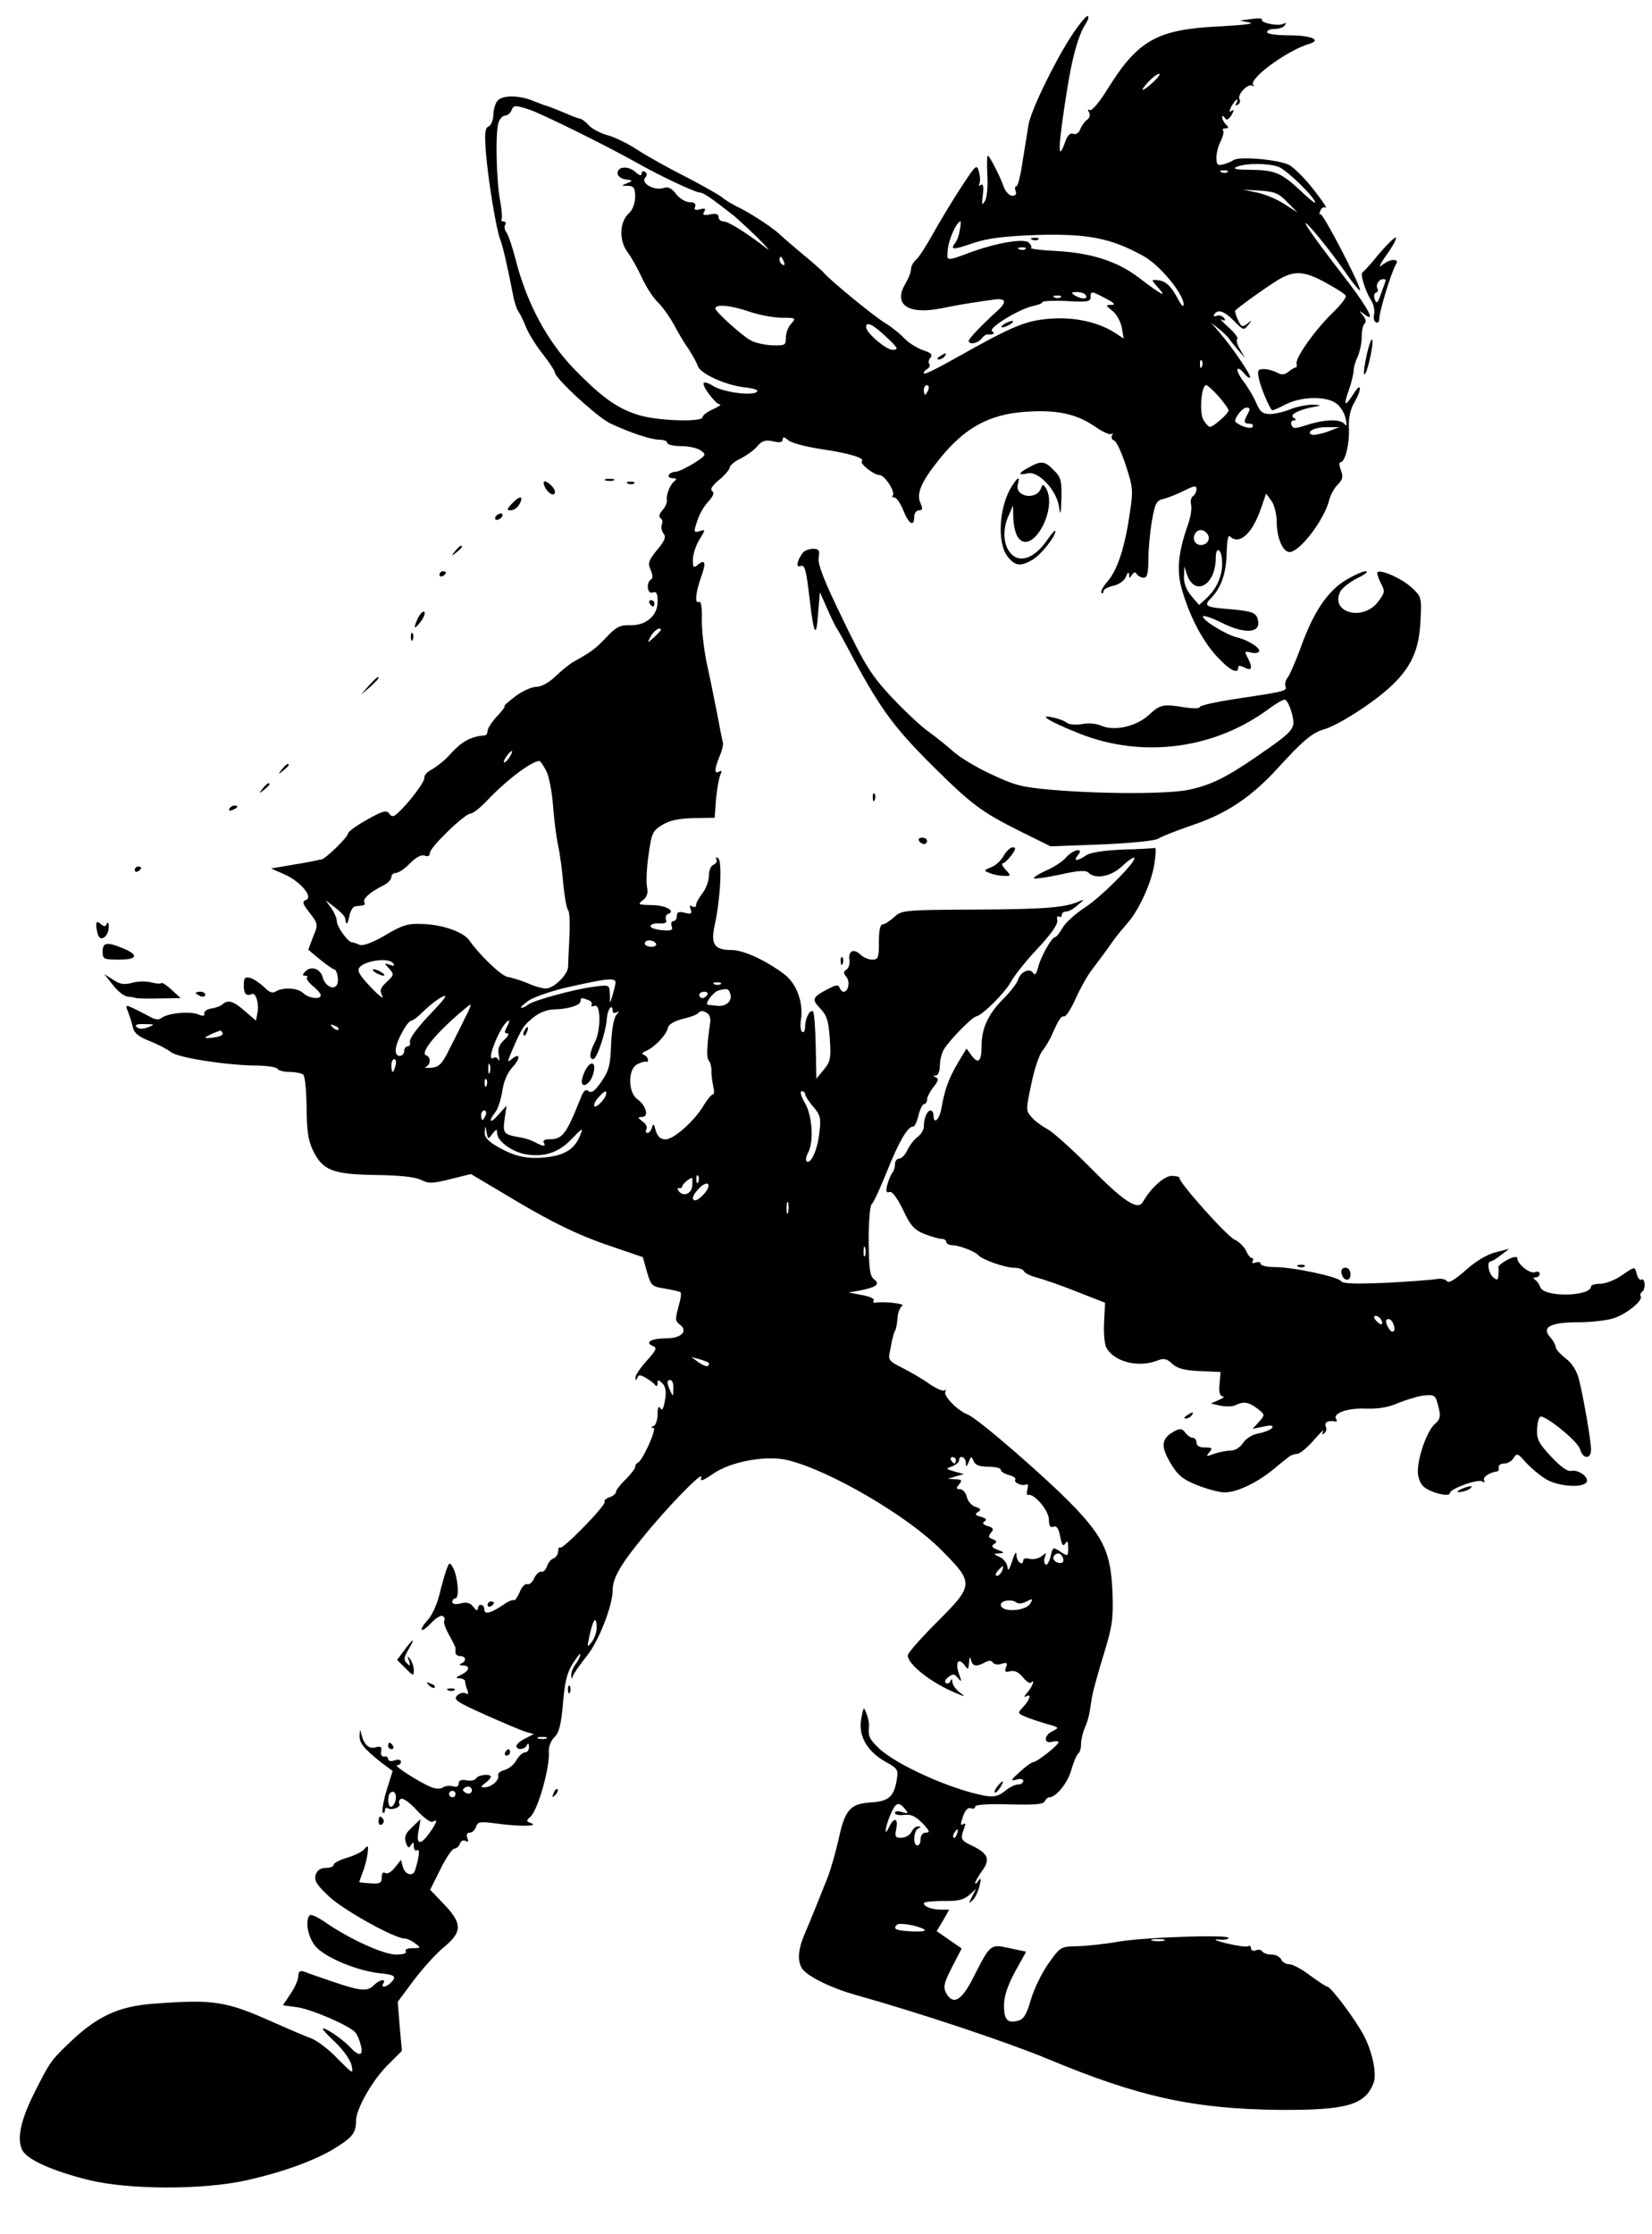 <?xml version="1.0" standalone="no"?>
<!DOCTYPE svg PUBLIC "-//W3C//DTD SVG 20010904//EN"
 "http://www.w3.org/TR/2001/REC-SVG-20010904/DTD/svg10.dtd">
<svg version="1.0" xmlns="http://www.w3.org/2000/svg"
 width="515pt" height="696pt" viewBox="0 0 515 696"
 preserveAspectRatio="xMidYMid meet">

<g transform="translate(0,696) scale(0.1,-0.1)"
fill="#000000" stroke="none">
<path d="M3340 6848 c-54 -83 -127 -234 -134 -278 -3 -19 -11 -70 -18 -112 -6
-43 -15 -78 -19 -78 -5 0 -6 -7 -3 -15 4 -10 0 -15 -10 -15 -9 0 -21 12 -27
28 -11 32 -42 92 -49 97 -3 2 -4 -25 -2 -60 2 -37 -1 -72 -8 -82 -9 -15 -10
-11 -6 20 3 26 1 35 -6 31 -6 -4 -8 -3 -5 3 3 5 3 22 -1 37 -7 26 -9 24 -58
-51 -28 -43 -67 -108 -87 -144 -20 -36 -43 -72 -52 -79 -8 -7 -15 -20 -15 -29
0 -9 -8 -29 -18 -46 -38 -64 9 -96 111 -76 34 7 73 14 87 16 14 2 44 7 68 10
46 8 54 -2 25 -30 -53 -48 -93 -90 -93 -97 0 -13 27 -9 40 7 6 8 15 14 18 13
18 -2 26 3 15 10 -15 9 85 70 129 79 15 3 28 8 28 12 0 3 34 5 75 3 64 -4 75
-2 75 12 0 20 2 20 47 -4 27 -14 32 -20 18 -20 -19 0 -19 -1 2 -18 13 -9 26
-33 30 -52 l6 -35 -24 16 c-53 35 -129 52 -205 46 -77 -6 -114 -21 -299 -125
-49 -28 -92 -49 -94 -46 -3 3 1 9 9 14 8 5 11 12 7 16 -4 4 -2 13 4 20 7 9 1
15 -24 23 -19 7 -45 23 -58 37 -13 14 -39 35 -59 47 -36 22 -163 126 -190 155
-8 10 -40 37 -70 62 -30 25 -59 50 -65 56 -20 20 -81 61 -125 84 -25 12 -52
28 -60 36 -9 7 -58 35 -110 62 -52 26 -120 64 -151 84 -30 20 -73 41 -96 47
-22 6 -48 20 -58 31 -10 11 -22 20 -26 20 -4 0 -28 9 -53 20 -26 11 -48 19
-51 20 -3 0 -21 7 -41 15 -46 19 -98 19 -113 1 -7 -8 -13 -28 -13 -45 -1 -16
-7 -32 -15 -35 -11 -5 -13 -22 -8 -83 7 -86 32 -237 44 -268 8 -19 23 -85 40
-172 4 -23 12 -48 18 -55 5 -7 16 -29 23 -48 8 -19 31 -57 52 -83 21 -27 38
-53 38 -58 0 -17 131 -138 172 -158 62 -29 127 -51 154 -51 13 0 24 -4 24 -10
0 -5 19 -10 43 -10 24 0 52 -6 62 -14 18 -13 16 -15 -23 -40 -23 -14 -48 -26
-56 -26 -8 0 -18 -4 -21 -10 -3 -5 2 -10 12 -10 11 0 14 -3 7 -8 -14 -9 -28
-43 -25 -60 1 -8 -5 -22 -14 -32 -10 -11 -12 -20 -6 -24 6 -4 8 -13 4 -21 -3
-9 0 -21 6 -28 8 -10 3 -23 -21 -51 -26 -32 -29 -41 -20 -61 7 -15 8 -26 2
-30 -17 -10 -12 -48 5 -41 12 4 15 -3 15 -29 0 -44 -37 -75 -87 -73 -30 1 -43
-6 -73 -38 -35 -37 -47 -45 -102 -76 -13 -7 -38 -28 -56 -45 -21 -20 -44 -33
-60 -33 -15 0 -45 -14 -66 -30 -22 -17 -37 -30 -33 -30 3 0 -7 -15 -24 -32
-16 -18 -29 -38 -29 -45 0 -7 -3 -13 -7 -14 -48 -4 -74 -19 -117 -67 -12 -13
-34 -30 -49 -39 -16 -8 -26 -20 -24 -26 2 -7 -19 -38 -46 -71 -43 -49 -52 -56
-62 -43 -10 14 -19 12 -71 -17 -32 -18 -59 -37 -59 -43 0 -11 -74 -83 -84 -81
-3 0 -8 -1 -11 -2 -3 -1 -36 -8 -75 -14 l-70 -12 41 -18 c49 -21 92 -71 68
-80 -13 -5 -11 -12 12 -41 26 -34 26 -36 10 -74 l-15 -40 37 -31 c20 -16 40
-30 43 -30 10 0 17 -37 9 -49 -10 -17 -37 -3 -44 24 -7 27 -37 37 -54 18 -10
-10 -10 -13 -1 -13 7 0 9 -3 6 -6 -3 -4 5 -15 18 -26 14 -11 25 -24 25 -29 0
-14 -37 -10 -54 6 -16 17 -63 20 -86 6 -10 -7 -21 -3 -37 14 -13 12 -32 25
-43 28 -17 4 -20 0 -20 -24 0 -26 8 -34 26 -26 11 5 22 -29 17 -56 l-5 -27
-35 30 c-35 31 -52 36 -69 21 -5 -5 -20 -11 -34 -13 -14 -2 -24 -9 -23 -15 2
-9 -4 -10 -21 -3 -27 10 -94 3 -113 -12 -7 -6 -18 -5 -30 1 -10 6 -33 17 -50
26 -32 15 -33 15 -24 -7 5 -13 12 -34 15 -48 4 -19 18 -30 53 -44 26 -10 56
-26 66 -34 19 -17 171 -41 264 -42 34 0 65 -5 68 -10 3 -6 21 -10 38 -10 18 0
37 -4 42 -8 6 -4 10 -50 11 -102 0 -73 5 -104 20 -135 30 -62 62 -74 195 -76
75 -1 123 -6 141 -15 24 -12 36 -12 92 2 l64 16 148 -88 c107 -63 183 -100
268 -130 l120 -41 13 -46 c12 -43 16 -46 56 -52 23 -4 45 -9 48 -11 4 -2 1
-23 -6 -46 -10 -37 -10 -44 3 -54 29 -21 7 -44 -42 -44 -46 0 -68 -13 -40 -24
13 -5 10 -13 -20 -46 -20 -22 -36 -46 -35 -53 0 -9 2 -9 6 0 3 10 9 10 26 0
12 -7 25 -16 29 -22 5 -6 8 -4 8 5 0 12 2 12 15 0 10 -11 13 -26 8 -53 -4 -26
-9 -34 -14 -25 -6 9 -9 2 -9 -19 0 -17 -6 -34 -12 -36 -10 -4 -10 -6 -1 -6 12
-1 -34 -103 -49 -109 -5 -2 -8 -8 -8 -13 0 -5 -14 -23 -30 -39 -17 -16 -30
-34 -30 -39 0 -5 -9 -13 -20 -16 -11 -4 -18 -10 -15 -14 6 -10 -132 -151 -139
-143 -3 3 -6 -2 -6 -12 0 -9 -7 -19 -15 -22 -8 -3 -17 -14 -20 -25 -4 -10 -11
-18 -18 -16 -6 1 -16 -8 -22 -21 -5 -12 -15 -20 -21 -18 -7 3 -18 -9 -24 -25
-7 -16 -15 -27 -18 -25 -2 3 -17 -3 -31 -13 -40 -27 -61 -33 -61 -16 0 18 -20
20 -20 3 -1 -8 -6 -6 -14 5 -10 13 -21 16 -40 11 -16 -4 -26 -2 -26 5 0 6 5
11 10 11 13 0 7 70 -8 96 -10 17 -11 17 -20 -6 -5 -14 -15 -49 -22 -78 -7 -29
-23 -65 -36 -79 -13 -14 -22 -28 -19 -31 3 -3 16 7 30 22 14 15 30 24 35 21 6
-4 8 -10 5 -15 -3 -5 4 -25 15 -44 11 -20 20 -38 20 -41 0 -3 0 -9 0 -15 0 -5
7 -10 15 -10 18 0 20 -16 3 -23 -8 -3 -6 -6 5 -6 24 -1 21 -16 -5 -29 -18 -8
-19 -11 -5 -11 9 -1 17 -5 17 -10 0 -5 3 -17 7 -27 4 -12 3 -15 -5 -10 -7 4
-19 1 -27 -7 -12 -13 -1 -20 88 -60 56 -25 113 -49 126 -53 l25 -7 -27 -14
c-15 -7 -27 -18 -27 -23 0 -14 27 -12 33 3 3 7 6 5 6 -5 1 -10 -5 -18 -12 -18
-8 0 -19 -11 -27 -24 -7 -14 -24 -27 -37 -31 -13 -3 -23 -11 -20 -18 4 -14
-22 -36 -43 -36 -12 0 -12 2 2 13 10 7 18 16 18 20 0 10 -38 7 -46 -5 -3 -6
-17 -9 -30 -6 -16 3 -24 0 -24 -10 0 -9 -6 -12 -17 -9 -10 3 -24 2 -32 -3 -9
-6 -24 -5 -40 2 -41 18 -116 67 -103 67 7 0 12 5 12 11 0 6 -9 8 -20 4 -11 -4
-20 -2 -20 4 0 6 -6 10 -12 8 -8 -1 -12 6 -10 16 3 14 -1 17 -16 13 -21 -7
-37 7 -45 39 -4 18 -5 18 -6 -2 -1 -24 13 -41 68 -85 l35 -26 -19 -61 c-10
-34 -15 -64 -12 -68 4 -3 7 -1 7 6 0 7 4 10 9 7 13 -8 42 4 36 14 -3 5 -1 12
5 15 6 4 28 -12 49 -35 22 -24 44 -40 50 -36 17 11 13 -3 -10 -35 -28 -40 -43
-37 -34 7 l6 36 -26 -25 c-21 -19 -25 -30 -20 -47 6 -18 9 -20 16 -9 7 11 9
10 9 -4 0 -10 5 -15 10 -12 10 6 7 -21 -6 -62 -6 -21 -31 -15 -38 10 l-6 22
-19 -24 c-10 -13 -23 -21 -30 -17 -7 5 -11 -1 -11 -14 0 -17 -5 -20 -35 -18
-19 1 -35 3 -35 4 0 2 5 15 11 31 6 15 13 42 15 58 3 25 1 27 -9 15 -6 -9 -31
-21 -54 -28 -24 -7 -43 -17 -43 -22 0 -6 -11 -10 -24 -10 -17 0 -27 -7 -32
-22 -5 -18 3 -31 44 -69 46 -42 202 -129 234 -129 7 0 22 -7 32 -15 19 -14 19
-15 -8 -15 -15 0 -25 -4 -21 -10 4 -6 -8 -10 -30 -10 -39 0 -145 48 -220 100
-23 16 -45 26 -49 23 -17 -17 -5 -76 22 -102 33 -33 128 -72 195 -79 49 -5 55
-10 35 -30 -15 -15 -32 -16 -23 -2 10 16 -12 12 -29 -5 -20 -21 -42 -19 -127
10 -41 14 -82 28 -91 32 -13 4 -18 0 -18 -14 0 -11 -11 -36 -24 -55 l-24 -36
44 -6 c45 -6 165 -58 182 -79 6 -7 13 -24 17 -40 9 -33 -6 -36 -34 -5 -23 24
-72 58 -84 58 -5 0 12 -19 37 -42 26 -25 48 -56 52 -73 6 -29 5 -28 -43 20
-26 28 -64 57 -83 64 -19 7 -73 30 -120 51 -146 65 -183 71 -370 57 -112 -8
-180 -40 -270 -128 -51 -49 -56 -56 -106 -156 -40 -81 -52 -139 -34 -173 15
-29 93 -64 205 -92 125 -31 357 -32 495 -1 116 26 219 64 281 104 49 31 59 45
59 82 0 36 52 127 99 173 l44 44 -7 76 -6 77 50 67 c28 37 70 84 95 104 57 47
56 74 -2 134 l-42 44 32 64 c17 35 37 64 43 64 7 0 15 7 18 16 3 9 11 12 18 8
8 -5 9 -2 5 9 -4 11 -1 17 8 17 7 0 16 8 19 18 5 16 13 17 59 11 69 -10 138
-10 114 0 -17 6 -17 8 -4 20 23 18 62 155 58 203 -1 15 6 34 17 45 15 14 21
38 27 104 5 65 12 96 30 125 14 21 24 35 24 29 0 -5 -6 -19 -14 -29 -8 -11
-15 -27 -14 -35 0 -14 1 -14 6 -1 3 8 22 35 42 60 37 45 81 157 81 206 0 36
24 79 94 164 77 95 190 211 182 187 -4 -14 3 -12 37 11 56 39 168 59 235 42
131 -33 369 -172 474 -277 106 -106 105 -111 -12 -228 -49 -49 -90 -95 -90
-103 0 -27 70 -83 145 -115 35 -15 37 -15 18 -1 -13 9 -23 24 -24 33 0 10 -2
12 -6 3 -2 -6 -9 -9 -14 -6 -6 3 -2 12 8 19 14 11 19 10 30 -4 11 -13 12 -12
3 12 -13 36 -3 54 16 30 12 -17 13 -16 15 7 1 17 3 20 6 8 5 -20 16 -22 43 -8
13 7 21 7 25 0 4 -6 16 -8 27 -4 17 5 20 3 14 -11 -5 -14 -2 -16 14 -12 13 3
26 -3 39 -19 10 -13 21 -20 25 -17 14 15 5 -12 -11 -30 -10 -11 -12 -17 -5
-13 18 11 14 -8 -7 -31 -19 -20 -19 -21 4 -31 13 -6 43 -16 67 -23 40 -11 41
-12 21 -22 -29 -13 -31 -41 -3 -34 11 3 20 2 20 -1 0 -9 -67 -62 -78 -62 -5 0
-25 -14 -43 -31 -28 -25 -30 -29 -11 -24 13 4 22 2 22 -4 0 -6 -7 -11 -16 -11
-9 0 -28 -9 -42 -21 -20 -16 -34 -19 -62 -14 -104 19 -273 95 -328 146 -32 30
-36 39 -33 70 1 8 -2 26 -8 40 -8 23 -9 22 -16 -16 -10 -52 17 -101 75 -134
40 -22 41 -25 35 -60 -9 -50 -26 -64 -81 -67 -63 -4 -80 -23 -99 -112 -10 -43
-25 -97 -35 -122 -10 -25 -26 -65 -36 -90 -10 -25 -26 -64 -36 -87 -23 -53
-23 -95 0 -115 27 -25 93 -55 157 -73 206 -58 470 -146 601 -200 285 -119 455
-156 724 -159 207 -1 266 15 292 84 12 32 -7 112 -40 165 -36 59 -95 135 -104
135 -4 0 -28 16 -54 35 -25 19 -54 35 -65 35 -11 0 -22 7 -25 15 -4 8 -17 15
-29 15 -13 0 -26 4 -30 10 -3 5 -12 7 -20 3 -8 -3 -15 0 -15 7 0 6 -4 9 -9 6
-5 -3 -35 1 -68 9 -32 8 -43 13 -25 12 17 -2 32 0 32 5 0 11 -264 2 -345 -12
-38 -7 -95 -13 -125 -14 -54 -1 -54 -1 -93 -56 -21 -30 -45 -81 -54 -113 -13
-44 -22 -59 -39 -63 -34 -9 -44 3 -44 48 0 28 11 61 34 104 l35 63 -52 11
c-60 13 -59 14 -113 -92 -37 -73 -63 -87 -85 -47 -9 18 -6 31 19 80 l30 58
-39 27 -39 27 20 33 19 34 -24 0 c-29 0 -55 9 -55 20 0 4 27 7 59 7 46 -1 64
3 82 18 l22 20 -13 -25 c-11 -22 -11 -23 3 -10 8 8 17 29 21 45 5 22 4 26 -4
15 -5 -8 -10 -11 -10 -7 0 4 10 21 21 37 27 36 20 54 -28 78 -39 18 -40 22
-27 56 5 13 4 17 -4 12 -8 -5 -8 1 0 24 7 20 15 29 24 26 8 -3 14 -1 14 5 0 6
38 9 107 7 78 -2 107 0 110 10 3 6 9 12 14 12 21 0 58 45 69 86 7 25 17 47 21
50 5 3 9 16 9 29 0 13 5 36 12 52 12 29 13 36 22 94 3 19 20 80 37 135 27 88
30 110 27 194 -5 120 -26 168 -123 269 -83 86 -298 273 -329 284 -31 12 -76
58 -69 71 3 6 3 8 -2 4 -4 -4 -26 5 -49 21 -22 16 -61 38 -85 50 -41 21 -43
24 -36 54 3 18 7 37 9 42 1 6 4 15 7 20 3 6 6 23 7 39 1 17 8 33 15 38 10 6
-58 14 -86 9 -5 -1 -6 3 -3 8 3 4 -13 12 -37 16 l-42 8 35 6 c52 10 65 20 45
35 -13 9 -16 32 -17 120 0 60 4 111 10 115 5 3 26 49 47 101 37 93 66 142 82
140 4 -1 12 15 16 34 5 20 13 36 18 36 5 0 9 6 9 14 0 7 9 25 20 39 15 18 17
27 8 30 -10 4 -10 6 0 6 7 1 12 14 12 31 0 17 6 40 13 51 15 26 87 100 100
102 20 4 90 74 108 107 10 19 48 67 84 105 42 45 64 76 61 88 -2 9 0 15 5 11
5 -3 9 0 9 5 0 6 6 11 14 11 8 0 24 9 37 21 20 16 20 18 4 11 -43 -20 -109
-25 -327 -26 -220 -1 -227 -2 -250 -23 -14 -13 -30 -23 -36 -23 -8 0 -12 -19
-12 -55 0 -49 -2 -55 -21 -55 -11 0 -27 7 -36 15 -21 21 -39 13 -35 -15 2 -12
-2 -26 -9 -31 -10 -6 -10 -11 -1 -22 13 -15 7 -47 -8 -47 -5 0 -10 6 -13 13
-3 9 -10 9 -33 -3 -52 -27 -55 -33 -27 -62 21 -22 26 -39 30 -95 4 -60 2 -71
-19 -96 l-23 -28 -2 102 c-1 56 -5 104 -8 107 -9 9 -25 -20 -25 -46 0 -13 -4
-21 -9 -17 -5 3 -7 20 -4 38 8 53 -13 111 -51 141 -59 44 -128 76 -166 76 -53
0 -65 18 -52 77 18 82 24 200 11 209 -7 4 -9 3 -6 -3 4 -6 0 -13 -8 -17 -9 -3
-15 -18 -15 -34 0 -16 -9 -41 -20 -55 -11 -14 -20 -30 -20 -37 0 -6 -5 -8 -12
-4 -8 5 -9 2 -5 -9 5 -14 2 -16 -18 -11 -19 5 -25 2 -25 -10 0 -9 -5 -16 -11
-16 -6 0 -8 -7 -5 -16 5 -12 -1 -15 -32 -12 -20 2 -36 8 -34 13 2 6 14 9 28 8
18 -1 24 2 20 12 -2 7 0 15 6 17 27 9 -7 28 -50 28 -43 1 -45 2 -28 15 13 10
17 22 13 42 -3 15 -1 61 5 100 9 67 13 75 43 93 23 14 51 20 98 21 l65 1 4 57
c3 31 9 65 13 75 6 14 5 17 -3 12 -16 -9 -15 7 1 47 8 18 12 37 11 42 -2 6
-10 46 -18 90 -9 44 -23 116 -33 160 -9 44 -16 106 -15 138 1 34 -3 55 -8 52
-15 -9 -12 27 5 75 17 47 14 60 -10 40 -13 -11 -15 -8 -15 16 0 16 9 44 20 62
20 33 20 33 1 27 -18 -5 -19 -3 -8 30 6 20 21 48 35 62 16 18 20 28 12 33 -7
5 0 17 22 35 18 15 33 33 33 39 0 6 16 19 35 28 19 10 43 27 52 39 14 16 24
19 48 14 21 -5 30 -3 30 6 0 9 5 8 18 -3 9 -8 55 -20 101 -27 88 -13 138 -28
128 -38 -8 -7 37 -43 55 -43 16 0 51 -54 41 -64 -3 -3 -1 -6 5 -6 7 0 19 -18
28 -40 17 -43 34 -53 34 -20 0 11 7 20 15 20 12 0 12 5 4 24 -13 28 4 67 60
136 78 97 154 139 267 147 98 7 160 -6 219 -47 23 -16 46 -26 50 -22 5 4 5 2
2 -4 -4 -7 -1 -14 7 -17 7 -3 23 -38 36 -78 22 -67 23 -78 12 -148 -15 -106
-38 -175 -68 -211 -15 -17 -24 -34 -20 -37 3 -4 6 -1 6 5 0 6 14 13 31 17 18
4 34 16 39 28 5 14 9 16 10 7 0 -12 2 -13 9 -1 6 9 11 10 15 2 4 -6 14 -11 22
-11 10 0 14 14 14 57 0 31 5 85 11 120 10 56 14 64 38 69 14 4 43 15 64 26 30
15 37 16 37 4 0 -8 -5 -18 -11 -22 -6 -3 -8 -15 -6 -26 3 -11 -1 -38 -9 -61
-31 -87 -37 -145 -19 -205 24 -84 65 -161 110 -209 38 -41 65 -55 65 -33 0 7
6 7 20 0 23 -12 26 -1 9 32 -10 19 -9 20 10 15 11 -3 23 -2 26 3 6 10 -32 35
-68 44 -35 8 -107 53 -107 65 0 5 26 -3 58 -19 71 -36 122 -33 114 6 -5 26
-16 30 -100 37 -62 5 -70 10 -48 32 33 33 49 80 50 142 1 39 5 58 10 52 30
-29 71 9 98 90 l15 43 17 -23 c9 -13 16 -42 16 -64 0 -50 19 -95 40 -95 32 0
109 101 124 163 4 15 15 36 26 47 16 16 18 25 10 45 -5 14 -6 25 -1 25 15 0
29 61 26 110 -1 29 5 56 17 76 25 43 22 67 -3 26 -27 -42 -32 -37 -14 13 8 22
14 49 15 60 0 11 6 31 13 45 6 14 12 41 12 60 0 19 4 38 9 42 6 4 4 14 -5 25
-13 16 -13 17 4 4 36 -28 15 14 -47 96 -88 114 -136 180 -136 187 0 10 77 -84
129 -159 22 -32 41 -54 41 -49 -1 20 -117 243 -124 237 -4 -4 -4 0 0 10 3 9
11 14 17 10 6 -4 -10 21 -37 55 -26 34 -61 69 -77 78 -33 17 -157 28 -174 15
-5 -4 -20 -10 -31 -13 -18 -5 -22 -1 -22 21 0 14 6 38 14 52 7 15 10 29 7 33
-4 3 0 6 7 6 11 0 11 3 2 12 -7 7 -12 17 -12 23 0 5 4 5 8 -2 6 -9 11 -6 21 8
8 15 9 19 1 14 -9 -6 -9 -2 -1 14 7 11 14 21 17 21 3 0 2 -5 -2 -12 -4 -7 -3
-8 5 -4 6 4 9 12 5 17 -8 14 26 50 40 42 6 -3 8 -2 3 2 -16 19 105 108 176
129 38 12 3 26 -64 26 -39 0 -69 4 -69 10 0 6 11 10 24 10 14 0 28 5 32 12 4
7 3 8 -5 4 -14 -9 -73 3 -67 13 3 4 -12 5 -32 2 l-37 -5 30 -6 c18 -4 -19 -8
-90 -12 -197 -9 -257 -42 -352 -195 -25 -41 -50 -70 -56 -66 -6 4 -7 1 -2 -7
5 -8 2 -17 -7 -24 -8 -6 -17 -19 -21 -30 -4 -10 -13 -16 -21 -13 -10 4 -18 -5
-25 -24 -25 -71 -23 -18 5 158 17 108 36 174 58 208 9 14 12 25 6 25 -5 0 -28
-28 -50 -62z m256 -143 c-15 -14 -30 -25 -33 -25 -4 0 4 11 17 25 13 14 28 25
33 25 6 0 -2 -11 -17 -25z m-1947 -86 c39 -13 240 -112 336 -166 74 -42 183
-93 197 -93 10 0 34 -16 103 -70 10 -8 44 -39 75 -69 30 -30 44 -46 30 -35
-59 46 -119 84 -134 84 -9 0 -16 6 -16 14 0 9 -8 12 -26 8 -20 -4 -25 -2 -19
8 6 10 3 12 -13 8 -15 -4 -19 -2 -15 8 3 9 -2 14 -17 14 -12 0 -31 11 -42 25
-14 19 -26 24 -40 19 -28 -9 -71 15 -57 32 7 8 7 14 -1 19 -5 3 -10 1 -10 -6
0 -8 -7 -6 -19 5 -22 20 -56 18 -56 -4 0 -8 11 -17 25 -19 23 -3 24 -4 5 -12
-19 -7 -19 -8 3 -8 18 -1 22 -7 22 -34 0 -21 -8 -41 -19 -51 -30 -27 -32 -85
-5 -121 12 -16 32 -52 45 -80 12 -27 34 -61 48 -75 15 -14 37 -45 51 -70 13
-25 34 -60 47 -78 12 -19 25 -42 28 -52 8 -24 85 -60 147 -67 33 -4 45 -9 36
-15 -18 -12 -107 1 -136 20 -12 8 -25 12 -28 9 -8 -7 37 -67 50 -67 6 -1 -4
-7 -21 -15 -18 -8 -33 -19 -33 -25 0 -15 -126 -12 -189 4 -71 19 -121 54 -209
144 -85 87 -148 204 -183 337 -11 44 -25 85 -31 92 -5 7 -7 17 -3 23 3 5 1 10
-5 10 -6 0 -9 3 -6 8 2 4 0 30 -5 57 -12 63 -15 213 -5 243 4 12 13 22 21 22
7 0 15 7 19 15 7 18 10 18 55 4z m2337 -179 c26 -10 114 -96 114 -111 0 -4
-21 13 -47 38 -59 55 -79 63 -156 64 -44 0 -56 3 -42 9 28 12 99 12 131 0z
m-159 -16 c-3 -3 -12 -4 -19 -1 -8 3 -5 6 6 6 11 1 17 -2 13 -5z m186 -94 l32
-32 -41 26 c-22 15 -61 31 -85 36 l-44 9 53 -3 c45 -3 59 -8 85 -36z m-1021
-87 c-2 -16 -9 -34 -15 -41 -16 -21 -5 -21 58 1 46 15 93 21 201 25 156 4 228
-10 329 -66 50 -27 125 -118 125 -151 0 -9 -7 -3 -16 14 -22 43 -40 60 -65 62
-21 2 -21 2 2 -24 29 -32 11 -23 -61 32 -67 51 -148 77 -258 83 -45 2 -81 7
-78 9 3 3 0 11 -7 17 -13 14 -98 0 -178 -29 -82 -30 -78 -31 -74 10 3 31 28
85 39 85 2 0 1 -12 -2 -27z m205 -59 c-3 -3 -12 -4 -19 -1 -8 3 -5 6 6 6 11 1
17 -2 13 -5z m-753 -40 c3 -8 2 -12 -4 -9 -6 3 -10 10 -10 16 0 14 7 11 14 -7z
m1689 -65 c31 -17 59 -34 62 -40 4 -5 -16 -30 -43 -56 -54 -53 -114 -138 -110
-156 2 -7 0 -12 -3 -12 -3 0 -13 -6 -22 -13 -12 -10 -21 -11 -36 -3 -11 6 -29
11 -41 11 -19 0 -21 -4 -15 -32 6 -27 30 -84 40 -96 2 -2 20 6 41 17 49 26
130 28 161 3 12 -9 25 -30 28 -47 4 -18 3 -25 -2 -18 -12 18 -60 17 -115 0
-40 -13 -47 -14 -52 -1 -3 8 0 14 7 14 9 0 8 3 -1 9 -14 9 20 26 68 34 20 3
19 5 -8 6 -18 0 -49 -6 -69 -14 -19 -8 -48 -15 -64 -15 -23 0 -31 7 -43 35 -8
19 -27 51 -42 70 -25 34 -20 51 6 20 7 -9 15 -14 17 -11 5 5 -57 96 -96 141
l-26 30 25 -20 c14 -11 28 -25 32 -31 4 -6 17 -22 28 -35 l21 -24 -15 26 c-9
14 -13 29 -9 33 4 3 -9 20 -28 37 -19 17 -28 27 -20 23 10 -5 12 -3 7 5 -5 7
-15 10 -23 7 -8 -3 -11 -1 -8 4 11 18 32 11 62 -20 28 -29 31 -30 44 -13 13
16 12 17 -3 4 -15 -11 -19 -10 -29 13 -7 14 -10 28 -8 29 36 30 121 89 144
101 44 23 75 20 138 -15z m-748 -39 c8 -13 -15 -13 -35 0 -12 8 -11 10 7 10
12 0 25 -4 28 -10z m-78 -6 c-3 -3 -12 -4 -19 -1 -8 3 -5 6 6 6 11 1 17 -2 13
-5z m-974 -44 c31 -11 78 -20 104 -20 44 0 45 -1 30 -18 -10 -10 -17 -30 -17
-44 0 -24 -3 -25 -42 -24 -24 1 -54 8 -67 15 -28 15 -111 90 -111 100 0 14 47
10 103 -9z m430 -80 c37 -34 39 -40 20 -40 -21 0 -83 53 -83 71 0 19 22 8 63
-31z m984 -92 c-3 -8 -6 -5 -6 6 -1 11 2 17 5 13 3 -3 4 -12 1 -19z m-853 -73
c-4 -8 -8 -15 -10 -15 -2 0 -4 7 -4 15 0 8 4 15 10 15 5 0 7 -7 4 -15z m905
-20 c17 -20 31 -39 31 -44 0 -9 -47 -51 -58 -51 -4 0 -13 9 -20 21 -14 21 -7
109 8 109 4 0 22 -16 39 -35z m91 -54 c-14 -26 -13 -31 6 -31 8 0 12 -5 9 -10
-5 -8 -35 0 -53 15 -8 7 20 45 34 45 11 0 12 -4 4 -19z m246 -57 c-21 -7 -43
-11 -48 -8 -17 10 14 24 52 23 l35 0 -39 -15z m-368 -327 c4 -20 -25 -34 -40
-19 -15 15 -1 44 19 40 10 -2 19 -11 21 -21z m42 -83 c0 -40 -18 -80 -50 -109
l-22 -20 -24 28 c-15 18 -24 40 -23 60 l1 32 9 -27 c25 -68 89 -30 89 53 0 18
4 28 10 24 6 -3 10 -22 10 -41z m-1750 -207 c0 -2 -10 -12 -21 -23 -22 -19
-22 -19 -10 4 10 18 31 31 31 19z m-472 -397 c-7 -10 -14 -17 -17 -15 -4 4 18
35 25 35 2 0 -1 -9 -8 -20z m115 -42 c9 -18 18 -67 21 -108 3 -41 10 -97 16
-125 6 -27 13 -81 16 -120 4 -38 10 -75 15 -81 5 -5 6 -44 4 -85 -2 -41 -4
-82 -4 -92 -1 -24 -45 -67 -69 -67 -11 0 -37 7 -58 17 -22 9 -49 17 -61 19
-19 2 -87 67 -120 114 -18 26 -83 49 -145 51 -47 2 -63 -3 -117 -35 -41 -24
-70 -34 -80 -30 -9 4 -20 8 -24 8 -13 1 -47 49 -47 66 0 9 -8 27 -17 40 l-18
25 30 -23 c17 -13 31 -28 31 -33 3 -23 7 -22 13 6 3 17 12 31 19 31 6 1 17 2
23 3 5 0 8 5 5 10 -6 10 17 31 57 51 15 7 27 19 27 27 0 7 6 13 14 13 8 0 28
13 44 30 19 19 36 28 46 24 10 -4 16 -1 16 8 0 18 109 123 127 123 7 0 30 18
51 40 58 62 137 122 163 124 3 1 13 -14 22 -31z m342 -538 c3 -5 -3 -10 -14
-10 -12 0 -21 5 -21 10 0 6 6 10 14 10 8 0 18 -4 21 -10z m-819 -62 c5 -8 2
-9 -11 -4 -18 6 -18 6 -2 -12 16 -18 16 -20 -8 -42 -20 -19 -22 -26 -13 -44 6
-11 -10 1 -36 28 -35 37 -44 52 -35 62 18 22 94 31 105 12z m693 -60 c-1 -7
-5 -24 -9 -38 l-8 -25 -1 28 c-1 29 -1 29 -53 22 -61 -8 -188 -43 -203 -56 -5
-5 -14 -9 -20 -9 -5 0 6 10 24 23 19 12 78 32 130 43 115 26 141 28 140 12z
m328 -4 c-3 -3 -12 -4 -19 -1 -8 3 -5 6 6 6 11 1 17 -2 13 -5z m29 -29 c9 -22
-12 -42 -38 -39 -13 1 -26 3 -31 3 -12 2 16 40 33 45 27 7 31 6 36 -9z m-71
-5 c-3 -5 -10 -10 -16 -10 -5 0 -9 5 -9 10 0 6 7 10 16 10 8 0 12 -4 9 -10z
m-847 -42 c-58 -60 -84 -95 -80 -107 2 -6 -1 -11 -7 -11 -6 0 -11 -7 -11 -15
0 -8 -6 -15 -14 -15 -9 0 -14 8 -12 23 3 26 37 87 49 87 4 0 19 11 32 24 30
30 68 57 73 52 2 -2 -12 -19 -30 -38z m476 26 c9 -3 13 -10 10 -15 -3 -5 2 -6
10 -3 19 7 20 -76 0 -114 -16 -31 -18 -52 -5 -52 12 0 40 84 43 128 2 28 18
48 18 21 0 -5 6 -7 13 -3 8 6 8 3 -2 -9 -8 -10 -14 -47 -16 -92 -2 -63 -7 -82
-30 -115 -20 -29 -31 -37 -40 -30 -9 8 -16 2 -25 -22 -46 -115 -56 -128 -101
-128 -11 0 -17 -4 -14 -10 8 -13 -1 -13 -27 1 -11 6 -32 13 -46 15 -52 9 -55
12 -49 57 l6 42 -25 -28 c-26 -30 -34 -23 -9 9 8 10 17 40 21 65 4 29 16 57
31 73 27 29 25 48 -2 26 -14 -12 -14 -9 1 26 31 72 36 79 67 104 20 16 44 25
67 25 42 1 80 13 80 26 0 11 3 11 24 3z m-382 -51 c-10 -21 -32 -65 -49 -98
-25 -51 -34 -60 -59 -62 -16 -1 -23 0 -16 3 15 7 16 31 0 36 -17 6 20 55 83
112 28 25 53 46 56 46 2 0 -4 -17 -15 -37z m754 9 c6 -4 10 -16 8 -27 -11 -79
-12 -111 -4 -120 5 -6 8 -20 8 -30 -1 -11 2 -32 5 -47 4 -16 4 -28 -1 -28 -4
0 -16 -15 -27 -32 -28 -49 -94 -108 -120 -108 -16 0 -25 8 -31 28 -5 20 -8 23
-11 10 -3 -10 -9 -18 -14 -18 -6 0 -7 5 -4 11 4 6 -1 17 -11 24 -17 13 -17 14
-2 15 22 0 12 36 -15 55 -29 20 -30 92 -2 108 11 6 23 10 28 9 12 -4 8 16 -5
21 -9 3 -7 7 5 12 27 11 65 51 69 72 2 11 19 21 45 28 23 5 45 13 49 18 9 9
16 9 30 -1z m-626 -42 c-8 -15 -8 -20 2 -20 6 0 2 -9 -10 -20 -16 -15 -21 -28
-17 -48 3 -15 2 -21 -1 -14 -3 6 -10 10 -15 6 -13 -8 -11 12 6 53 15 35 33 63
42 63 2 0 -1 -9 -7 -20z m-1119 -1 c-16 -6 -28 -6 -35 1 -7 7 1 10 25 9 32 0
33 -1 10 -10z m594 -7 c-3 -3 -11 0 -18 7 -9 10 -8 11 6 5 10 -3 15 -9 12 -12z
m-361 -11 c3 -5 -8 -11 -24 -13 -17 -3 -30 -3 -30 -1 0 3 28 16 47 22 1 1 4
-3 7 -8z m539 -101 c-3 -11 -7 -20 -9 -20 -2 0 -4 9 -4 20 0 11 4 20 9 20 5 0
7 -9 4 -20z m294 -22 c-3 -7 -5 -2 -5 12 0 14 2 19 5 13 2 -7 2 -19 0 -25z
m-10 -40 c-3 -8 -6 -5 -6 6 -1 11 2 17 5 13 3 -3 4 -12 1 -19z m373 -25 c-1
-15 -30 -46 -37 -40 -3 4 2 16 12 27 19 21 25 24 25 13z m620 -2 c0 -5 11 -23
25 -39 23 -27 25 -36 19 -84 -6 -52 -27 -98 -40 -86 -3 4 -1 15 5 26 19 35 13
117 -10 156 -12 20 -16 36 -10 36 6 0 11 -4 11 -9z m-996 -66 c-4 -8 -8 -15
-10 -15 -2 0 -4 7 -4 15 0 8 4 15 10 15 5 0 7 -7 4 -15z m21 -58 c13 16 14 16
15 1 0 -23 45 -56 86 -64 59 -11 105 4 146 47 34 35 37 37 27 13 -15 -41 -45
-62 -99 -69 -61 -8 -103 0 -157 31 -32 18 -43 31 -42 47 2 21 2 21 6 -1 4 -22
5 -23 18 -5z m642 -149 c-3 -8 -6 -5 -6 6 -1 11 2 17 5 13 3 -3 4 -12 1 -19z
m-19 -13 c-2 -26 -30 -35 -43 -15 -4 6 -3 9 2 8 4 -2 9 1 10 6 1 7 22 25 30
26 2 0 2 -11 1 -25z m36 -26 c-9 -10 -21 -19 -26 -19 -15 0 -8 19 14 40 27 25
38 8 12 -21z m263 -56 c-3 -10 -5 -4 -5 12 0 17 2 24 5 18 2 -7 2 -21 0 -30z
m240 -135 c-3 -7 -5 -2 -5 12 0 14 2 19 5 13 2 -7 2 -19 0 -25z m-488 -334 c2
-2 2 -7 -2 -10 -3 -3 -16 2 -29 11 l-23 17 25 -7 c14 -4 27 -9 29 -11z m-110
-81 c0 -25 -1 -26 -9 -8 -12 27 -12 35 0 35 6 0 10 -12 9 -27z m881 -223 c0
-5 -2 -10 -4 -10 -3 0 -8 5 -11 10 -3 6 -1 10 4 10 6 0 11 -4 11 -10z m31 -7
c0 -15 2 -15 9 2 7 18 8 19 15 3 5 -13 18 -18 46 -18 21 0 39 -4 39 -10 0 -5
11 -12 25 -16 14 -3 23 -10 20 -14 -6 -10 23 -22 35 -15 4 3 6 -4 3 -15 -3
-12 -2 -20 3 -18 18 5 64 -49 64 -77 0 -19 4 -26 14 -22 10 4 16 -5 21 -30 5
-27 9 -33 16 -22 6 10 9 7 9 -14 0 -27 -1 -27 -24 -12 -24 16 -24 15 -31 -15
-4 -16 -11 -28 -15 -25 -5 3 -6 13 -3 23 6 15 5 15 -10 3 -9 -7 -26 -11 -37
-8 -11 3 -20 1 -20 -4 0 -20 -20 -7 -21 14 0 15 -5 10 -14 -18 -8 -25 -13 -32
-14 -19 -1 12 -11 26 -23 32 -22 10 -22 11 -3 12 17 1 17 3 -5 11 -18 7 -21
12 -11 18 10 6 9 10 -4 15 -14 5 -15 9 -6 20 10 11 8 16 -10 21 -15 5 -18 10
-9 15 8 5 4 9 -12 14 -18 5 -20 8 -9 15 11 7 9 10 -8 16 -11 3 -24 17 -27 31
-3 13 -13 24 -21 24 -13 0 -13 3 -3 15 10 13 9 15 -11 16 l-24 1 25 8 25 7
-29 8 c-28 8 -29 9 -8 16 12 5 22 13 22 19 0 18 20 11 21 -7z m303 -298 c3 -9
0 -15 -9 -15 -16 0 -27 14 -18 24 10 10 21 7 27 -9z m-190 -40 c-4 -8 -11 -15
-16 -15 -6 0 -5 6 2 15 7 8 14 15 16 15 2 0 1 -7 -2 -15z m76 -95 c20 10 21
10 12 -6 -14 -25 -92 -29 -92 -4 0 13 33 18 47 8 7 -6 20 -5 33 2z m-1340 -83
c0 -13 -7 -32 -15 -43 -14 -18 -15 -17 -9 11 12 60 24 76 24 32z m-157 -344
c-7 -2 -19 -2 -25 0 -7 3 -2 5 12 5 14 0 19 -2 13 -5z m-236 -170 c-3 -3 -11
-2 -17 2 -9 6 -9 10 1 16 14 8 27 -7 16 -18z m-234 -23 c-3 -11 -9 -20 -14
-20 -10 0 -12 33 -3 43 12 12 22 -3 17 -23z m187 20 c0 -5 -4 -10 -10 -10 -5
0 -10 5 -10 10 0 6 5 10 10 10 6 0 10 -4 10 -10z m1401 -46 c12 -15 11 -16 -9
-10 -13 4 -22 3 -22 -3 0 -5 13 -8 29 -6 21 3 35 -4 57 -26 22 -23 24 -29 11
-29 -10 0 -17 -8 -17 -20 0 -11 -4 -20 -10 -20 -15 0 -12 47 3 53 9 4 9 6 -1
6 -7 1 -16 -7 -20 -16 -4 -10 -18 -18 -30 -19 -21 -1 -23 3 -18 28 7 34 -7 37
-22 6 -16 -35 -14 -5 3 36 17 40 26 44 46 20z m162 -79 c-3 -9 -8 -14 -10 -11
-3 3 -2 9 2 15 9 16 15 13 8 -4z m-103 -296 c10 -6 -4 -8 -37 -7 -51 3 -60 7
-47 21 8 7 63 -2 84 -14z m748 -36 c-10 -2 -26 -2 -35 0 -10 3 -2 5 17 5 19 0
27 -2 18 -5z"/>
<path d="M3218 6213 c7 -3 16 -2 19 1 4 3 -2 6 -13 5 -11 0 -14 -3 -6 -6z"/>
<path d="M1170 3930 c8 -5 20 -10 25 -10 6 0 3 5 -5 10 -8 5 -19 10 -25 10 -5
0 -3 -5 5 -10z"/>
<path d="M1635 3749 c-4 -6 -5 -12 -2 -15 2 -3 7 2 10 11 7 17 1 20 -8 4z"/>
<path d="M1832 3637 c-5 -6 -13 -22 -16 -34 -11 -36 20 -29 32 7 11 31 1 48
-16 27z"/>
<path d="M4298 6168 c-23 -29 -46 -54 -50 -56 -9 -4 8 -59 26 -87 8 -12 12
-32 10 -43 -3 -11 -1 -23 5 -26 6 -4 11 1 11 12 0 22 36 139 50 165 8 13 6 17
-7 17 -9 0 -25 -8 -36 -17 -11 -10 -4 6 17 35 20 28 32 52 27 52 -5 0 -29 -24
-53 -52z m22 -80 c0 -2 -6 -20 -14 -41 -11 -32 -14 -35 -20 -21 -4 11 -2 20 3
22 6 2 9 8 5 13 -6 11 4 29 17 29 5 0 9 -1 9 -2z"/>
<path d="M3130 5950 c-8 -5 -10 -10 -5 -10 6 0 17 5 25 10 8 5 11 10 5 10 -5
0 -17 -5 -25 -10z"/>
<path d="M4261 5856 c-7 -32 -11 -60 -8 -62 7 -7 30 93 25 107 -2 7 -10 -14
-17 -45z"/>
<path d="M2930 5850 c-9 -6 -10 -10 -3 -10 6 0 15 5 18 10 8 12 4 12 -15 0z"/>
<path d="M3208 5504 c-34 -18 -36 -26 -5 -19 33 9 90 -51 98 -102 5 -32 6 -28
8 25 1 55 -2 66 -24 87 -28 29 -39 30 -77 9z"/>
<path d="M1888 5463 c6 -2 18 -2 25 0 6 3 1 5 -13 5 -14 0 -19 -2 -12 -5z"/>
<path d="M3155 5446 c-40 -61 -48 -177 -14 -220 24 -30 40 -32 78 -10 27 16
71 72 71 89 0 6 -11 -7 -25 -27 -42 -61 -91 -76 -119 -36 -19 27 -20 73 -1
113 l13 30 1 -41 c1 -22 7 -49 15 -59 43 -59 126 91 86 155 -8 12 -10 12 -15
-2 -15 -38 -82 -26 -72 13 7 26 1 24 -18 -5z"/>
<path d="M1700 5440 c11 -20 30 -28 30 -12 0 11 -22 32 -32 32 -5 0 -4 -9 2
-20z"/>
<path d="M1958 5453 c7 -3 16 -2 19 1 4 3 -2 6 -13 5 -11 0 -14 -3 -6 -6z"/>
<path d="M1595 5390 c-16 -18 -16 -20 -2 -20 9 0 21 9 27 20 6 11 7 20 2 20
-5 0 -17 -9 -27 -20z"/>
<path d="M1545 5350 c-3 -5 -2 -10 4 -10 5 0 13 5 16 10 3 6 2 10 -4 10 -5 0
-13 -4 -16 -10z"/>
<path d="M1419 5243 c-13 -16 -12 -17 4 -4 9 7 17 15 17 17 0 8 -8 3 -21 -13z"/>
<path d="M2503 5238 c-18 -24 -23 -47 -8 -42 14 6 18 -8 30 -111 12 -103 20
-115 25 -40 l6 70 22 -50 c12 -27 26 -57 32 -65 5 -8 18 -31 28 -50 101 -192
144 -252 271 -378 118 -117 151 -142 267 -200 l99 -49 161 6 c94 4 168 12 175
18 8 6 57 25 109 43 104 35 181 87 260 173 80 88 110 114 149 125 45 14 144
77 201 128 67 61 93 114 98 205 4 78 4 79 -27 108 -30 28 -97 58 -107 48 -2
-2 2 -17 10 -33 14 -26 14 -30 -8 -59 -48 -63 -152 -33 -117 33 6 11 30 29 53
41 24 11 35 21 26 21 -10 0 -39 -13 -65 -29 -56 -35 -99 -99 -139 -211 -15
-41 -33 -82 -39 -90 -7 -8 -10 -21 -8 -27 6 -16 2 -17 -144 -39 -68 -10 -123
-22 -123 -27 0 -5 -21 -5 -47 -1 -69 11 -76 9 -113 -25 -39 -35 -107 -50 -147
-32 -14 6 -40 9 -59 5 -19 -3 -40 -2 -47 3 -6 6 -25 13 -42 17 -55 13 -13 -13
81 -50 197 -78 423 -48 593 80 19 14 40 26 46 26 6 0 16 -19 22 -42 13 -49 10
-53 -112 -137 -92 -63 -138 -86 -205 -101 -60 -14 -264 -15 -431 -1 -93 8
-116 14 -190 49 -46 21 -100 54 -119 72 -19 17 -53 44 -75 60 -22 15 -73 63
-114 106 -64 69 -83 98 -153 243 -58 119 -79 172 -76 193 4 23 1 28 -18 28
-12 0 -26 -6 -31 -12z"/>
<path d="M1370 5169 c0 -5 5 -7 10 -4 6 3 10 8 10 11 0 2 -4 4 -10 4 -5 0 -10
-5 -10 -11z"/>
<path d="M2025 5080 c3 -5 8 -10 11 -10 2 0 4 5 4 10 0 6 -5 10 -11 10 -5 0
-7 -4 -4 -10z"/>
<path d="M1302 5032 c-15 -33 -11 -36 11 -7 9 13 14 26 9 29 -4 2 -13 -7 -20
-22z"/>
<path d="M1281 4974 c0 -11 3 -14 6 -6 3 7 2 16 -1 19 -3 4 -6 -2 -5 -13z"/>
<path d="M1149 4823 l-24 -28 28 24 c25 23 32 31 24 31 -2 0 -14 -12 -28 -27z"/>
<path d="M879 4563 c-13 -16 -12 -17 4 -4 9 7 17 15 17 17 0 8 -8 3 -21 -13z"/>
<path d="M819 4503 c-13 -16 -12 -17 4 -4 9 7 17 15 17 17 0 8 -8 3 -21 -13z"/>
<path d="M2721 4474 c0 -11 3 -14 6 -6 3 7 2 16 -1 19 -3 4 -6 -2 -5 -13z"/>
<path d="M715 4440 c-3 -6 1 -7 9 -4 18 7 21 14 7 14 -6 0 -13 -4 -16 -10z"/>
<path d="M2865 4340 c3 -5 10 -10 16 -10 5 0 9 5 9 10 0 6 -7 10 -16 10 -8 0
-12 -4 -9 -10z"/>
<path d="M3129 4294 c-7 -14 -25 -31 -39 -36 -24 -10 -24 -11 -5 -18 11 -5 31
-9 44 -9 23 -1 24 0 6 19 -10 11 -14 20 -9 20 5 0 17 12 27 25 14 19 15 25 4
25 -7 0 -20 -12 -28 -26z"/>
<path d="M3501 4313 c-61 -3 -101 -9 -115 -18 -27 -19 -42 -19 -26 0 21 25
-14 19 -36 -6 -10 -12 -38 -31 -62 -41 -24 -11 -41 -22 -39 -25 3 -2 40 3 82
12 57 13 80 14 88 6 22 -22 71 -12 105 20 18 17 35 29 38 26 9 -9 -102 -121
-153 -154 -28 -18 -60 -46 -70 -63 -9 -16 -20 -30 -24 -30 -10 0 -45 -61 -53
-95 -5 -19 -10 -25 -15 -17 -10 17 -39 5 -47 -20 -3 -11 -24 -38 -46 -60 -47
-47 -68 -92 -68 -146 0 -49 -10 -59 -31 -31 l-16 22 -27 -45 c-29 -49 -41 -84
-51 -140 -6 -37 -25 -54 -25 -23 0 8 -4 15 -9 15 -11 0 -21 -25 -21 -50 0 -10
-9 -25 -19 -32 -11 -8 -25 -26 -32 -41 -7 -15 -18 -27 -26 -27 -7 0 -13 -8
-13 -18 0 -10 -4 -22 -9 -27 -4 -6 -11 -22 -15 -37 -5 -20 -3 -26 7 -22 8 3
23 -17 42 -55 23 -50 35 -63 67 -76 21 -8 45 -15 53 -15 8 0 15 -4 15 -10 0
-5 9 -10 20 -10 20 0 71 -20 80 -31 10 -13 83 -39 110 -39 16 0 30 -5 32 -11
2 -5 19 -14 38 -19 19 -5 76 -24 125 -44 l90 -35 -3 -59 c-2 -33 1 -69 7 -81
24 -44 98 -63 157 -41 22 9 31 7 48 -9 16 -15 38 -21 86 -23 l65 -3 -3 -37
c-3 -26 1 -38 10 -39 7 0 2 -5 -12 -11 l-25 -11 30 -7 c17 -3 38 -3 47 2 25
12 40 10 68 -11 24 -19 24 -19 5 -41 l-20 -22 34 7 c23 5 31 4 27 -4 -4 -5
-22 -13 -41 -17 -20 -3 -41 -16 -50 -30 -9 -14 -25 -24 -40 -24 -13 0 -36 -5
-51 -10 -24 -9 -25 -9 -14 5 11 13 9 15 -14 15 -16 0 -26 5 -26 15 0 8 -5 15
-11 15 -7 0 -17 7 -24 16 -9 13 -16 14 -33 5 -41 -22 -45 -45 -14 -98 23 -39
38 -52 83 -70 30 -12 69 -23 87 -23 38 0 101 30 152 72 19 16 40 33 47 38 7 6
19 10 27 10 8 0 31 19 52 43 20 23 33 36 29 28 -5 -9 -4 -12 3 -7 6 4 9 13 5
21 -5 14 7 20 30 16 5 -1 6 3 2 8 -11 18 39 35 95 32 38 -1 69 4 100 18 25 10
61 21 80 23 33 3 35 1 44 -34 8 -32 6 -40 -11 -55 -24 -21 -53 -102 -53 -148
0 -18 8 -39 18 -47 21 -19 82 -34 82 -20 0 13 87 45 101 36 7 -4 9 -3 6 3 -6
10 14 24 38 28 6 0 9 6 7 13 -1 7 7 12 18 12 10 0 24 8 29 18 10 15 13 14 38
-15 16 -17 44 -41 63 -52 38 -23 114 -28 126 -9 9 15 -26 40 -48 35 -11 -3
-33 13 -63 45 -40 43 -45 54 -43 89 2 25 7 38 15 35 34 -13 114 -81 119 -102
8 -30 34 -32 34 -1 0 28 -25 172 -39 224 -7 24 -22 48 -41 61 -16 13 -30 28
-30 34 0 6 -7 20 -16 30 -30 32 -3 48 85 48 42 0 93 6 113 13 41 14 90 55 83
68 -3 4 -1 10 4 14 5 3 9 14 8 25 -1 10 -5 16 -10 13 -4 -3 -11 4 -14 16 -7
26 -5 26 -49 -4 -20 -14 -50 -25 -65 -25 -16 0 -29 -4 -29 -8 0 -32 -146 -35
-158 -3 -3 9 -10 19 -16 23 -7 5 -7 8 2 8 6 0 12 5 12 11 0 6 -7 9 -15 5 -16
-6 -55 26 -55 44 0 6 -13 4 -30 -5 -16 -8 -29 -19 -29 -23 1 -4 1 -15 0 -26
-1 -15 -4 -16 -16 -6 -15 13 -21 50 -7 50 4 0 18 9 32 20 l25 19 -43 -11 c-27
-7 -62 -28 -93 -56 -34 -30 -53 -41 -58 -34 -4 6 -18 9 -31 7 -14 -3 -85 -8
-158 -12 -97 -4 -136 -3 -141 5 -9 14 -150 44 -208 44 -24 0 -43 5 -43 10 0 6
-7 7 -16 4 -8 -3 -12 -2 -9 4 3 6 2 10 -2 10 -5 0 -13 10 -18 22 -6 13 -22 29
-37 36 -25 12 -175 180 -171 192 1 3 -10 6 -23 6 -23 2 -67 -38 -91 -81 -16
-28 -60 1 -168 111 -55 55 -114 108 -130 116 -17 9 -39 25 -49 37 -18 20 -18
23 -1 103 9 46 25 92 34 103 9 11 23 34 30 50 22 50 29 60 39 58 5 -1 22 25
36 57 15 33 37 72 49 87 12 16 33 44 47 63 27 39 30 43 66 85 36 42 74 125 83
185 4 27 5 49 2 48 -3 -1 -48 -4 -100 -5z m804 -1464 c11 -17 -1 -21 -15 -4
-8 9 -8 15 -2 15 6 0 14 -5 17 -11z m39 -15 c9 -22 -3 -32 -14 -14 -12 19 -12
30 -1 30 5 0 12 -7 15 -16z"/>
<path d="M420 4249 c0 -5 5 -7 10 -4 6 3 10 8 10 11 0 2 -4 4 -10 4 -5 0 -10
-5 -10 -11z"/>
<path d="M300 4077 c0 -8 3 -23 6 -31 9 -23 34 -1 33 28 0 11 -3 15 -6 8 -4
-10 -8 -10 -19 -1 -11 9 -14 8 -14 -4z"/>
<path d="M320 3995 c0 -23 3 -25 50 -25 59 0 64 14 14 35 -51 21 -64 19 -64
-10z"/>
<path d="M2621 3964 c0 -11 3 -14 6 -6 3 7 2 16 -1 19 -3 4 -6 -2 -5 -13z"/>
<path d="M352 3891 c14 -19 35 -35 45 -36 10 -1 23 -3 28 -5 6 -1 39 -2 74 -1
l64 1 -28 26 c-15 14 -29 23 -32 21 -2 -3 -16 -2 -31 2 -15 4 -42 4 -59 -1
-25 -7 -39 -5 -60 9 l-28 18 27 -34z"/>
<path d="M610 3866 c0 -2 7 -6 15 -10 8 -3 15 -1 15 4 0 6 -7 10 -15 10 -8 0
-15 -2 -15 -4z"/>
<path d="M4048 3013 c7 -3 16 -2 19 1 4 3 -2 6 -13 5 -11 0 -14 -3 -6 -6z"/>
<path d="M4182 2993 c5 -25 28 -28 28 -4 0 12 -6 21 -16 21 -9 0 -14 -7 -12
-17z"/>
<path d="M3700 2550 c-9 -6 -10 -10 -3 -10 6 0 15 5 18 10 8 12 4 12 -15 0z"/>
<path d="M4555 2320 c-13 -6 -15 -9 -5 -9 8 0 22 4 30 9 18 12 2 12 -25 0z"/>
<path d="M1520 1959 c0 -5 5 -7 10 -4 6 3 10 8 10 11 0 2 -4 4 -10 4 -5 0 -10
-5 -10 -11z"/>
<path d="M1261 1819 l-23 -31 26 -26 c24 -24 26 -25 26 -7 0 11 -5 27 -11 35
-9 12 -10 11 -4 -5 5 -16 4 -18 -7 -7 -10 10 -9 18 5 42 23 39 17 38 -12 -1z"/>
<path d="M1337 1709 c7 -7 15 -10 18 -7 3 3 -2 9 -12 12 -14 6 -15 5 -6 -5z"/>
<path d="M1771 1694 c0 -11 3 -14 6 -6 3 7 2 16 -1 19 -3 4 -6 -2 -5 -13z"/>
<path d="M1398 1693 c7 -3 16 -2 19 1 4 3 -2 6 -13 5 -11 0 -14 -3 -6 -6z"/>
<path d="M1210 1520 c0 -5 5 -10 11 -10 5 0 7 5 4 10 -3 6 -8 10 -11 10 -2 0
-4 -4 -4 -10z"/>
<path d="M1575 1500 c-3 -5 -1 -10 4 -10 6 0 11 5 11 10 0 6 -2 10 -4 10 -3 0
-8 -4 -11 -10z"/>
<path d="M3110 1395 c-7 -9 -11 -17 -9 -20 3 -2 10 5 17 15 14 24 10 26 -8 5z"/>
<path d="M1726 1373 c-6 -14 -5 -15 5 -6 7 7 10 15 7 18 -3 3 -9 -2 -12 -12z"/>
<path d="M1180 1284 c0 -8 5 -12 10 -9 6 4 8 11 5 16 -9 14 -15 11 -15 -7z"/>
</g>
</svg>
